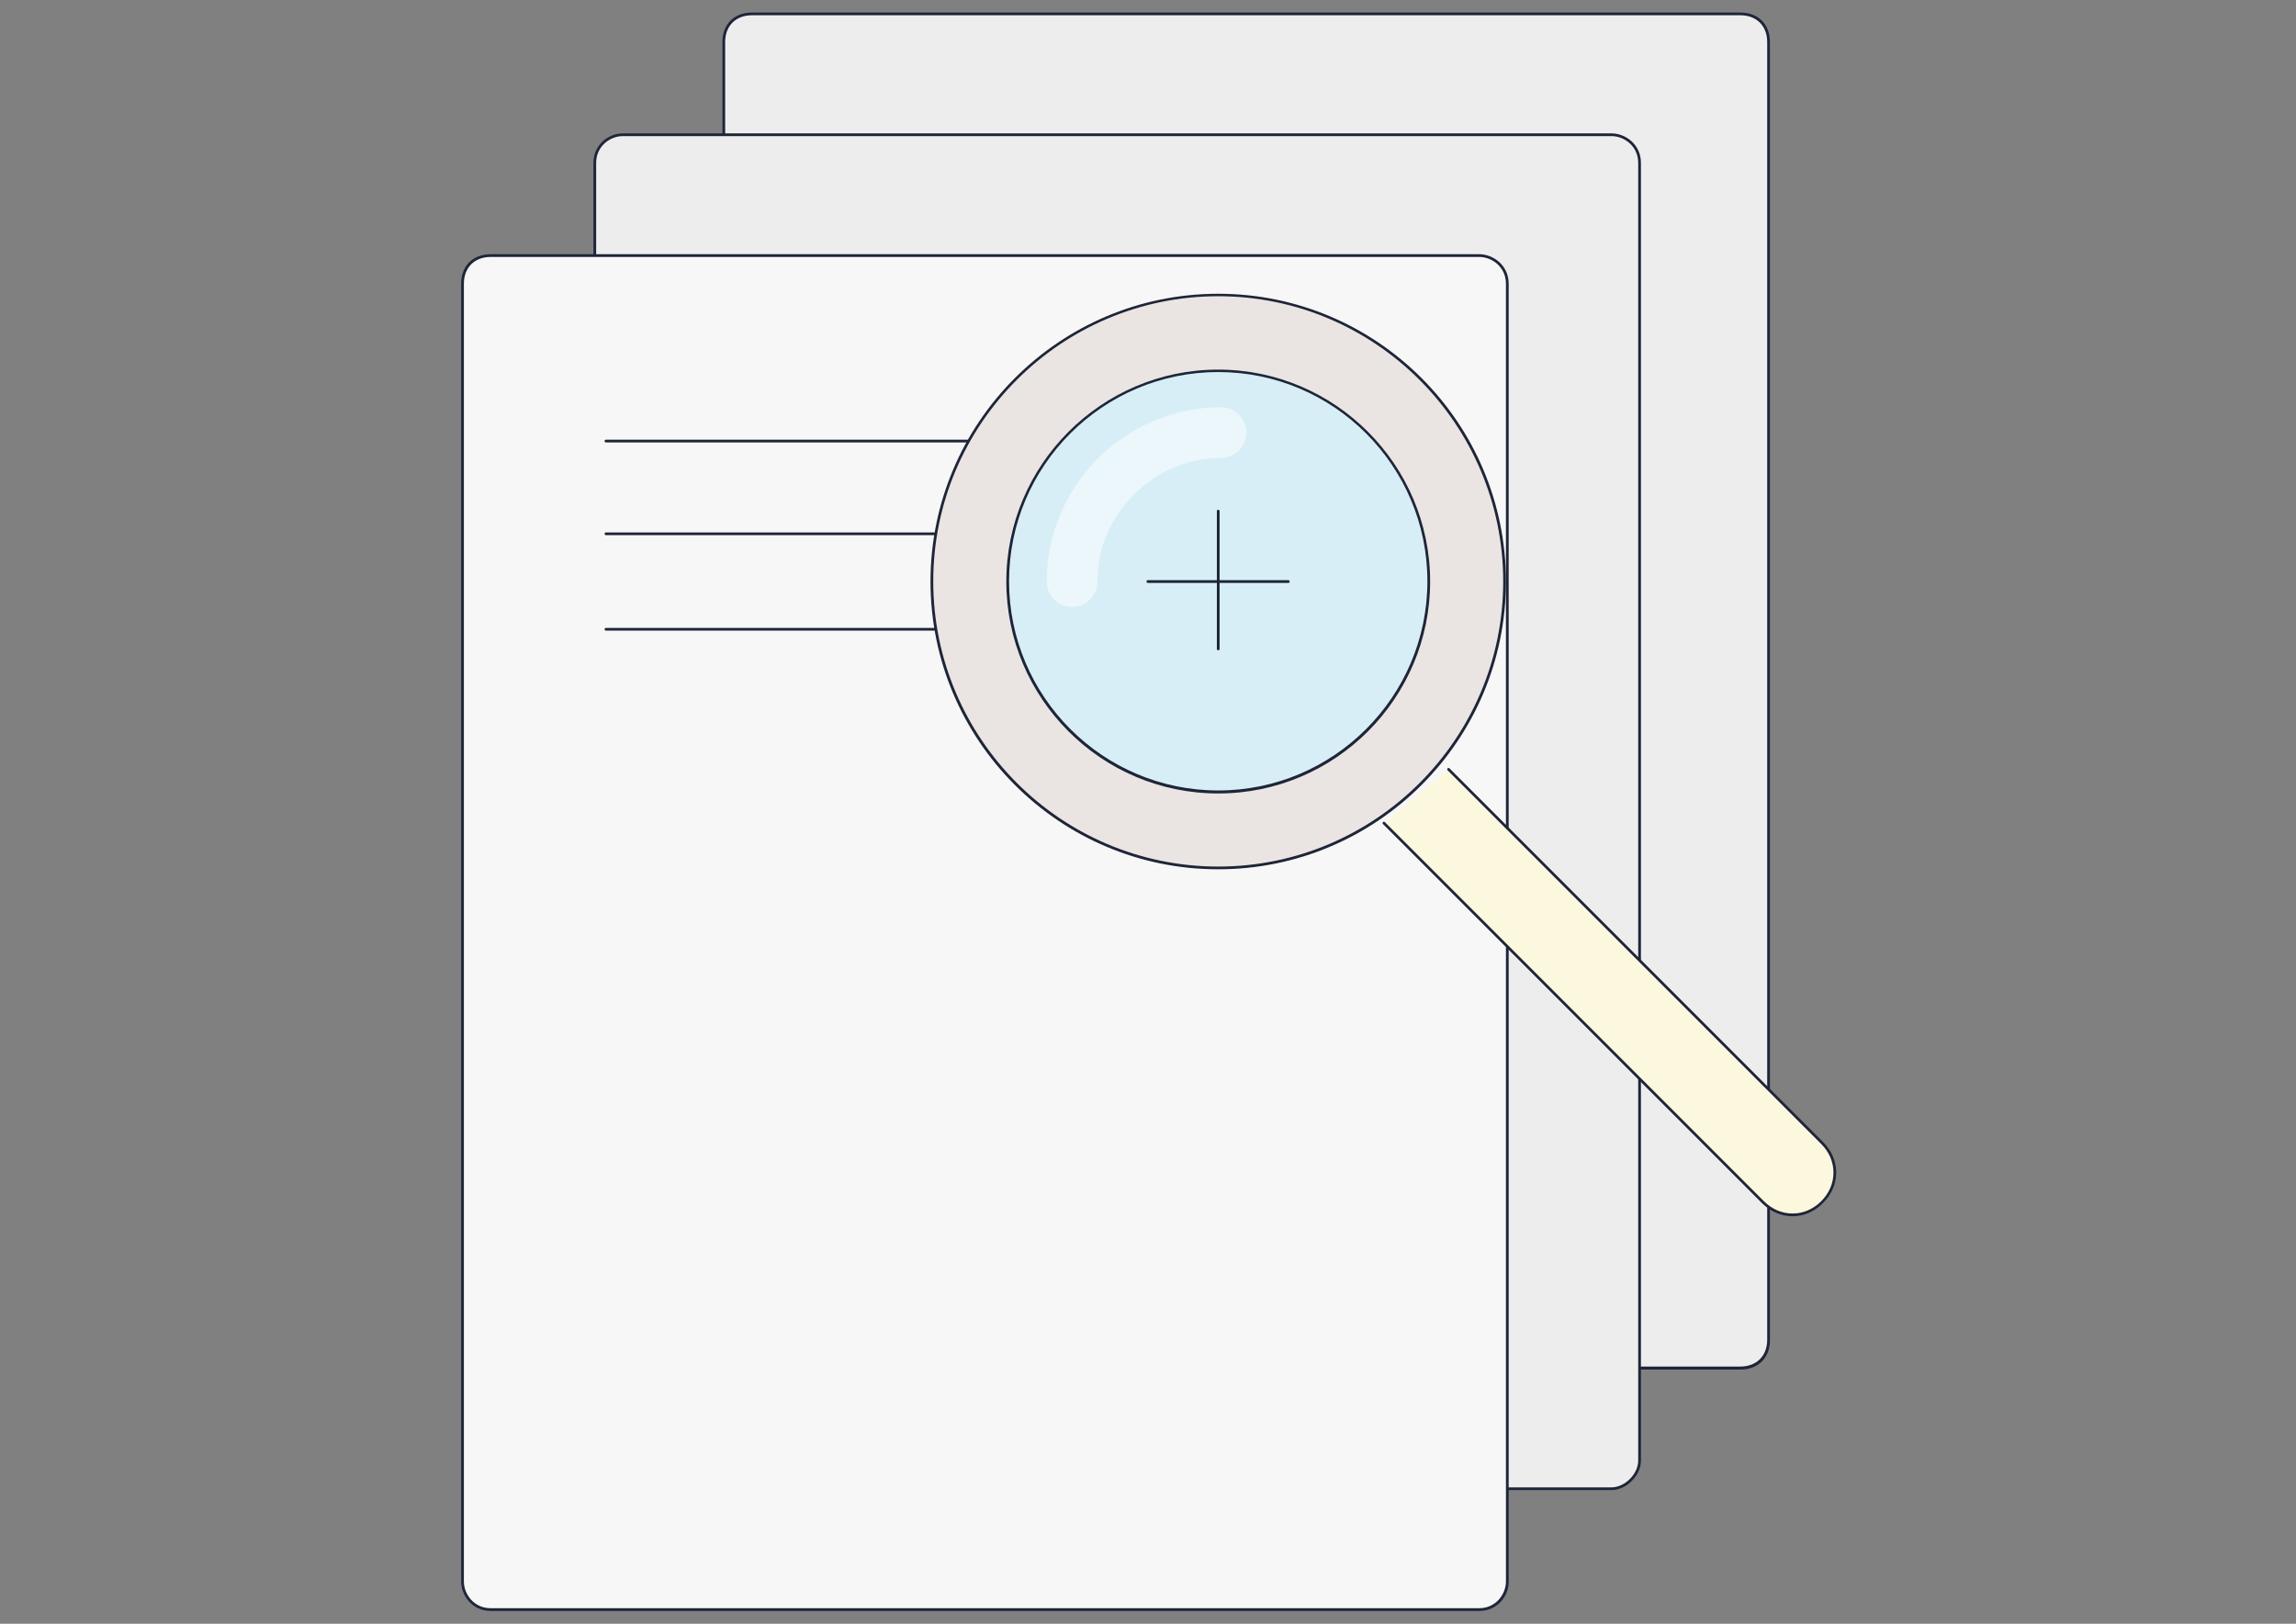 <?xml version="1.0" encoding="utf-8"?>
<!-- Generator: Adobe Illustrator 18.1.1, SVG Export Plug-In . SVG Version: 6.00 Build 0)  -->
<svg version="1.1" id="Calque_1" xmlns="http://www.w3.org/2000/svg" xmlns:xlink="http://www.w3.org/1999/xlink" x="0px" y="0px"
	 viewBox="0 0 841.9 595.3" enable-background="new 0 0 841.9 595.3" xml:space="preserve">
<rect x="0" y="0" width="841.9" height="595.3" fill="#808080" stroke="none"/>
<g>
	<g>
		<path fill="#EDEDED" d="M638.3,501.6H275.7c-6.2,0-10.3-5.1-10.3-10.3V15.4c0-6.2,4.1-10.3,10.3-10.3h362.5
			c6.2,0,10.3,4.1,10.3,10.3v475.8C648.6,497.4,644.4,501.6,638.3,501.6z"/>
		<path fill="#1E2538" d="M638.3,502.1H275.7c-6.7,0-10.8-5.6-10.8-10.8V15.4c0-6.5,4.3-10.8,10.8-10.8h362.5
			c6.5,0,10.8,4.3,10.8,10.8v475.8C649.1,497.7,644.7,502.1,638.3,502.1z M275.7,5.6c-5.9,0-9.8,3.9-9.8,9.8v475.8
			c0,4.7,3.7,9.8,9.8,9.8h362.5c5.9,0,9.8-3.9,9.8-9.8V15.4c0-5.9-3.9-9.8-9.8-9.8H275.7z"/>
	</g>
	<g>
		<path fill="#EDEDED" d="M590.9,545.8H228.4c-5.1,0-10.3-5.1-10.3-10.3V59.7c0-6.2,5.1-10.3,10.3-10.3h362.5
			c5.1,0,10.3,4.1,10.3,10.3v475.8C601.2,540.7,596,545.8,590.9,545.8z"/>
		<path fill="#1E2538" d="M590.9,546.3H228.4c-5.4,0-10.8-5.3-10.8-10.8V59.7c0-6.7,5.6-10.8,10.8-10.8h362.5
			c5.2,0,10.8,4.1,10.8,10.8v475.8C601.7,541,596.3,546.3,590.9,546.3z M228.4,49.9c-4.7,0-9.8,3.7-9.8,9.8v475.8
			c0,4.9,4.9,9.8,9.8,9.8h362.5c4.9,0,9.8-4.9,9.8-9.8V59.7c0-6.1-5.1-9.8-9.8-9.8H228.4z"/>
	</g>
	<g>
		<path fill="#F7F7F7" d="M542.5,590.1H179.9c-6.2,0-10.3-5.1-10.3-10.3V104c0-6.2,4.1-10.3,10.3-10.3h362.5
			c5.1,0,10.3,4.1,10.3,10.3v475.8C552.8,585,548.7,590.1,542.5,590.1z"/>
		<path fill="#1E2538" d="M542.5,590.6H179.9c-6.7,0-10.8-5.6-10.8-10.8V104c0-6.5,4.3-10.8,10.8-10.8h362.5
			c5.2,0,10.8,4.1,10.8,10.8v475.8C553.3,585,549.1,590.6,542.5,590.6z M179.9,94.2c-5.9,0-9.8,3.9-9.8,9.8v475.8
			c0,4.7,3.7,9.8,9.8,9.8h362.5c6.1,0,9.8-5.1,9.8-9.8V104c0-6.1-5.1-9.8-9.8-9.8H179.9z"/>
	</g>
	<g>
		<path fill="#1E2538" d="M461.1,162.2H222.2c-0.3,0-0.5-0.2-0.5-0.5s0.2-0.5,0.5-0.5h238.9c0.3,0,0.5,0.2,0.5,0.5
			S461.4,162.2,461.1,162.2z"/>
	</g>
	<g>
		<path fill="#1E2538" d="M380.8,196.2H222.2c-0.3,0-0.5-0.2-0.5-0.5s0.2-0.5,0.5-0.5h158.6c0.3,0,0.5,0.2,0.5,0.5
			S381.1,196.2,380.8,196.2z"/>
	</g>
	<g>
		<path fill="#1E2538" d="M461.1,231.2H222.2c-0.3,0-0.5-0.2-0.5-0.5s0.2-0.5,0.5-0.5h238.9c0.3,0,0.5,0.2,0.5,0.5
			S461.4,231.2,461.1,231.2z"/>
	</g>
	<g>
		<circle fill="#EAE5E2" cx="446.7" cy="213.2" r="105"/>
		<path fill="#1E2538" d="M446.7,318.7c-58.2,0-105.5-47.3-105.5-105.5s47.3-105.5,105.5-105.5S552.2,155,552.2,213.2
			S504.9,318.7,446.7,318.7z M446.7,108.6c-57.6,0-104.5,46.9-104.5,104.5S389,317.7,446.7,317.7c57.6,0,104.5-46.9,104.5-104.5
			S504.3,108.6,446.7,108.6z"/>
	</g>
	<g>
		<circle fill="#D7EEF7" cx="446.7" cy="213.2" r="77.2"/>
		<path fill="#1E2538" d="M446.7,290.9c-42.9,0-77.7-34.9-77.7-77.7s34.9-77.7,77.7-77.7s77.7,34.9,77.7,77.7
			S489.6,290.9,446.7,290.9z M446.7,136.4c-42.3,0-76.7,34.4-76.7,76.7s34.4,76.7,76.7,76.7c42.3,0,76.7-34.4,76.7-76.7
			S489,136.4,446.7,136.4z"/>
	</g>
	<g opacity="0.5" enable-background="new    ">
		<path fill="#FFFFFF" d="M393.1,222.5c-5.1,0-9.3-4.1-9.3-9.3c0-35,28.8-63.9,63.9-63.9c5.1,0,9.3,4.1,9.3,9.3
			c0,5.1-4.1,9.3-9.3,9.3c-24.7,0-45.3,20.6-45.3,45.3C402.4,218.3,398.3,222.5,393.1,222.5z"/>
	</g>
	<g>
		<path fill="#FCF8DE" d="M531.1,282.2l137,137l0,0c6.2,6.2,6.2,15.4,0,21.6c-6.2,6.2-15.4,6.2-21.6,0l-1-1l-138-138"/>
		<path fill="#1E2538" d="M657.3,445.9c-4,0-8-1.6-11.2-4.8l-1-1l-138-138c-0.2-0.2-0.2-0.5,0-0.7s0.5-0.2,0.7,0l139,139
			c2.9,2.9,6.6,4.5,10.5,4.5c3.9,0,7.6-1.6,10.5-4.5s4.5-6.6,4.5-10.5c0-3.9-1.6-7.6-4.5-10.5l-137-137c-0.2-0.2-0.2-0.5,0-0.7
			s0.5-0.2,0.7,0l137,137c6.4,6.4,6.4,16,0,22.3C665.3,444.3,661.3,445.9,657.3,445.9z"/>
	</g>
	<g>
		<path fill="#1E2538" d="M446.7,238.4c-0.3,0-0.5-0.2-0.5-0.5v-50.5c0-0.3,0.2-0.5,0.5-0.5s0.5,0.2,0.5,0.5v50.5
			C447.2,238.2,447,238.4,446.7,238.4z"/>
	</g>
	<g>
		<path fill="#1E2538" d="M472.4,213.7h-51.5c-0.3,0-0.5-0.2-0.5-0.5s0.2-0.5,0.5-0.5h51.5c0.3,0,0.5,0.2,0.5,0.5
			S472.7,213.7,472.4,213.7z"/>
	</g>
</g>
</svg>
